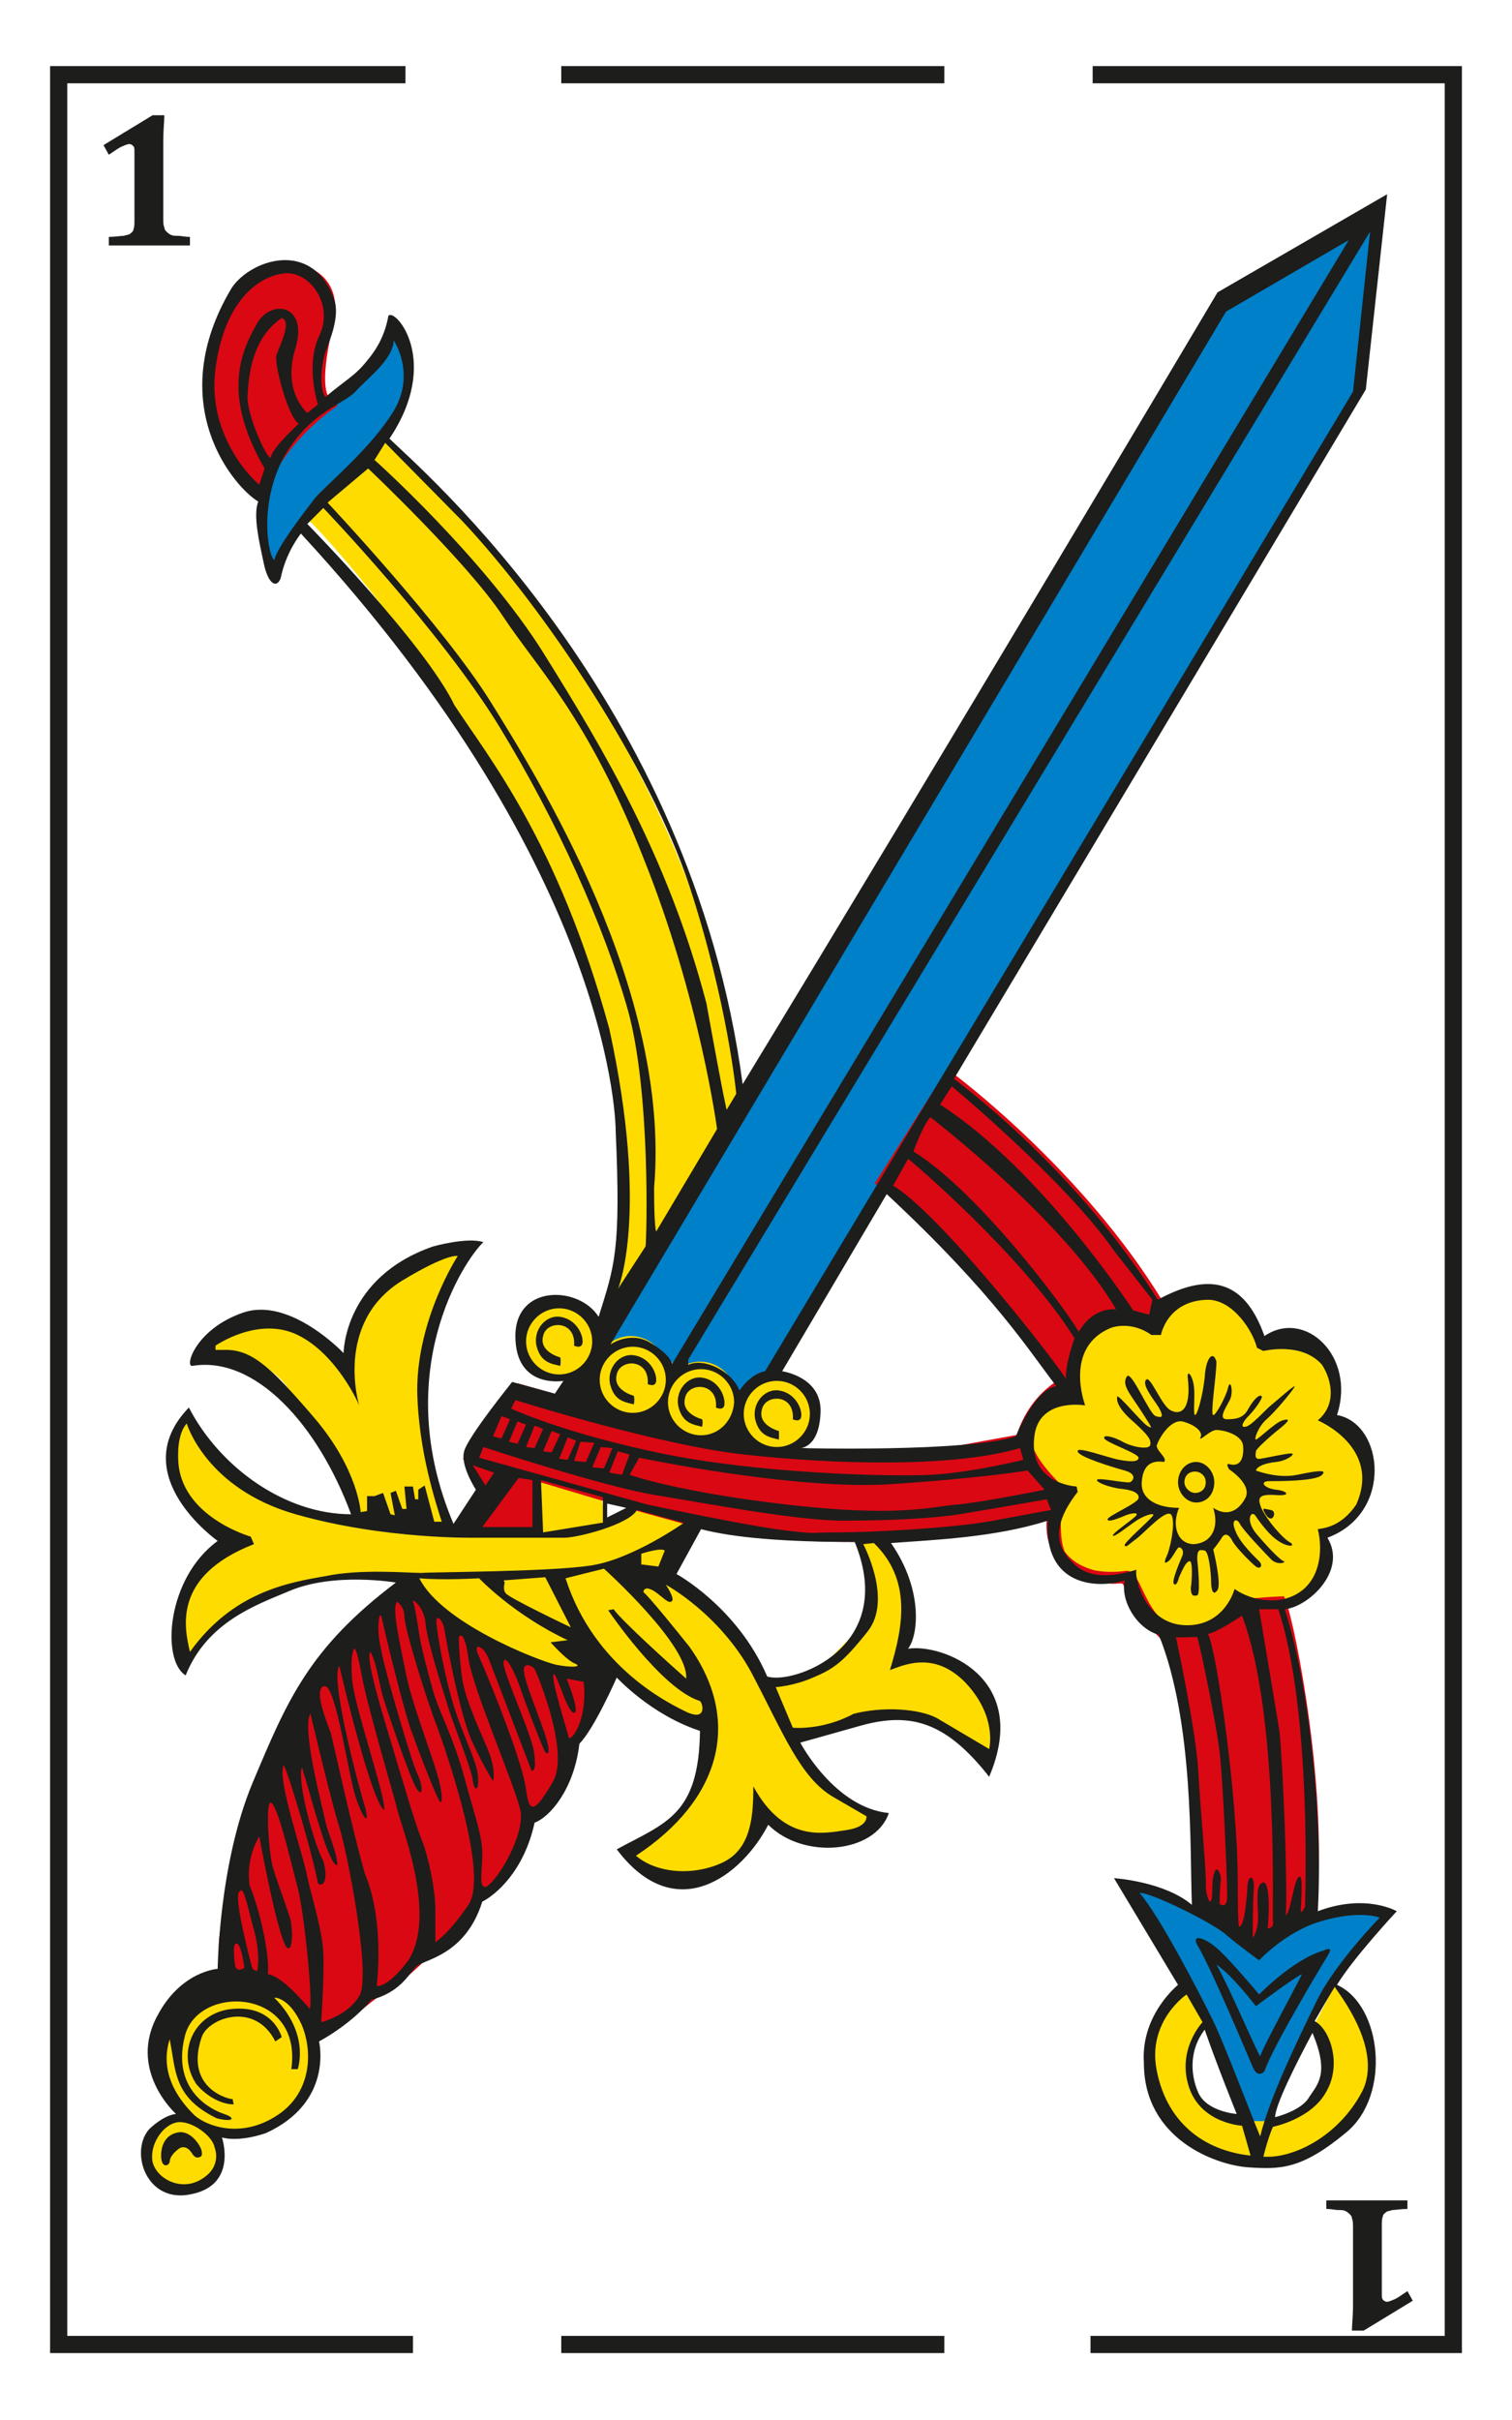 <svg version="1.1" id="Layer_1" xmlns="http://www.w3.org/2000/svg" x="0px" y="0px" viewBox="0 0 141.7 226.8" style="enable-background:new 0 0 141.7 226.8" xml:space="preserve"><style>.st0{fill:#1D1D1B}.st1{fill:none;stroke:#1D1D1B;stroke-width:1.612;stroke-miterlimit:10}.st2{fill:#FFDC00}.st3{fill:#0080C8}.st4{fill:#DA0812}.st5{fill:none;stroke:#DA0812;stroke-miterlimit:10}</style><path class="st0" d="M15.3,20.5c0,0.3,0,0.6,0.1,0.8c0,0.2,0.1,0.3,0.2,0.4c0.1,0.1,0.2,0.2,0.4,0.3c0.2,0.1,0.4,0.1,0.7,0.1 c0.3,0,0.6,0.1,1.1,0.1v0.8h-7.6v-0.8c0.6,0,1.1-0.1,1.4-0.1c0.3-0.1,0.5-0.1,0.6-0.2c0.1-0.1,0.3-0.2,0.3-0.4 c0.1-0.2,0.1-0.5,0.1-0.9v-6.4c0-0.2,0-0.4-0.1-0.5c-0.1-0.1-0.2-0.2-0.4-0.2c-0.1,0-0.4,0.1-0.6,0.2c-0.3,0.1-0.7,0.4-1.3,0.8 l-0.5-0.9l4.6-2.8h1.1c0,0.6-0.1,1.4-0.1,2.4V20.5z"/><path class="st0" d="M126.8,208.7c0-0.3,0-0.6-0.1-0.8c0-0.2-0.1-0.3-0.2-0.4c-0.1-0.1-0.2-0.2-0.4-0.3c-0.2-0.1-0.4-0.1-0.7-0.1 c-0.3,0-0.6-0.1-1.1-0.1v-0.8h7.6v0.8c-0.6,0-1.1,0.1-1.4,0.1c-0.3,0.1-0.5,0.1-0.6,0.2c-0.1,0.1-0.3,0.2-0.3,0.4 c-0.1,0.2-0.1,0.5-0.1,0.9v6.4c0,0.2,0,0.4,0.1,0.5c0.1,0.1,0.2,0.2,0.4,0.2c0.1,0,0.4-0.1,0.6-0.2c0.3-0.1,0.7-0.4,1.3-0.8 l0.5,0.9l-4.6,2.8h-1.1c0-0.6,0.1-1.3,0.1-2.4V208.7z"/><polyline class="st1" points="38.7,219.7 5.5,219.7 5.5,7 38,7"/><polyline class="st1" points="102.4,7 136.2,7 136.2,219.7 102.2,219.7"/><line class="st1" x1="88.5" y1="219.7" x2="52.6" y2="219.7"/><line class="st1" x1="88.5" y1="7" x2="52.6" y2="7"/><path class="st2" d="M17.3,205.5c-1.9,0-3.5-1.6-3.5-3.5c0-1.9,1.6-3.5,3.5-3.5s3.5,1.6,3.5,3.5C20.9,203.9,19.3,205.5,17.3,205.5"/><path class="st3" d="M69.3,131c1.3-1.8,2.7-2.1,2.7-2.1l55.4-92.4l1.4-16.3l-14.1,8.2l-58.6,98c0,0,5.7-1.5,7.6,2.3 C64.8,128.3,68.8,128.7,69.3,131"/><path class="st2" d="M69.6,102.9l-1.2,2l-11.5,19.1c0,0,5.8-16.9-4.6-40.2C41.4,61,28.9,48.7,28.9,48.7s5.3-5,7.2-7.4 C43.3,47.4,65.7,71.2,69.6,102.9"/><path class="st3" d="M37.3,31.5c0,0,2.6,3.3,0,7.4c-2.6,4.1-7,7.1-8.9,9.8c-1.8,2.7-3,4.8-3,4.8s-2.1-8.3,2-12.4 c4.4-4,7.9-5.5,8.6-7.9C36.6,30.8,37.3,31.5,37.3,31.5"/><path class="st4" d="M30.8,38c0,0-5.4,3.8-6.3,8.5C20.7,43,16.4,35.2,23,26.7c1.9-2.4,8.9-2.4,7.8,3.3C29.5,35.5,29.9,37.3,30.8,38"/><path class="st5" d="M30.8,38c0,0-5.4,3.8-6.3,8.5C20.7,43,16.4,35.2,23,26.7c1.9-2.4,8.9-2.4,7.8,3.3C29.5,35.5,29.9,37.3,30.8,38 z"/><path class="st2" d="M43.5,117.3c0,0-9.3-0.7-10.8,10.8c0.5,2.7,0.8,3.7,0.8,3.7s-1-6.1-6.1-7.6c-5.1-1.5-7.9,2.2-7.9,2.2 s4.9,0.4,7.3,3.4c2.3,3,6.8,12.6,6.8,12.6l8.2,0.8c0,0-3.9-10.4-1.3-18.2C43,117.3,43.5,117.3,43.5,117.3"/><path class="st2" d="M64.7,142.6l-5.6-1.5l-2.3,1.2l-0.5-2.1l-6.5-1.9l0.5,5.1c0,0-16-0.5-18.4-1c-2.4-0.5-9.2-3.1-11.7-5.9 c-2.4-2.7-2.9-3.8-2.9-3.8s-3,3.6,0,7.9c2.4,2.8,5,3.7,5,3.7s-5.7,2.4-5.8,6.9c0,3.5,0.8,4.4,0.8,4.4s2.9-4.9,9-6.9 c6.6-1.5,11.5-1.1,11.5-1.1s3.8,4.1,5.7,5.1c1.9,1,7.5,3.5,9.9,3.7c2.3,0.2,3-0.2,4.8,0.8c1.7,0.9,6.2,4.2,7.3,4 c1-0.2,0.8,5.5-0.3,6.8c-1.1,1.2-3.8,4.6-6.3,5.1c0.5,1.6,3,2.9,4.8,2.9c1.7,0,6.7-1.4,7.2-6.4c2.8,2.5,5.3,3.4,7.1,2.9 c1.8-0.5,4.2-2,4.2-2s-7-4.6-7.8-7.3c2-1.1,3.2-1,5.1-1.7c1.9-0.7,2-0.9,4.5-0.8c2.5,0.1,5.4,1.9,6.8,2.9c1.5,1,2,1.3,2-0.6 c0-1.9-0.8-6.3-6.1-7.7c-2.6,0.1-3.3,0.9-3.3,0.9s2-2,1.3-6.1c-0.7-4.1-2.8-6-2.8-6l-1.3,0.2c0,0,1.6,6.9-0.4,8.7 c-2,1.8-3,3.4-4.6,3.8c-1.7,0.5-4,1.1-4.5,0c-0.5-1.1-4.9-7.4-7.2-8.3c-2.3-1-0.8-3.2-0.8-3.2L64.7,142.6z"/><path class="st4" d="M55.9,157.2c0,0-8.2,0.1-17.2-7.9c-0.6-0.6-2.9,0.8-4.3,2.1s-6.5,8.9-7.9,11c-1.4,2.1-5.6,17.4-5.5,20 c0.1,2.6,0.6,3.2,0.6,3.2s1.6-0.1,3,0.4c1.4,0.6,3.9,2,4.5,4.2c1.8-0.3,3.7-1.6,3.7-1.6s3.1-2.6,4.1-3.1s3-2.6,3.4-2.9 c0.4-0.3,2.4-2,2.4-2.2c0.1-0.2,1.2-1.6,1.2-1.6l1.1-1.2l1.2-1.1c0,0,1.2-1.3,1.6-1.9s1.8-4.2,1.8-4.2l2.1-2.5c0,0,0.7-1.1,0.7-1.2 s0.4-1.2,0.4-1.2l0.5-1.4l0.5-1.6c0,0,0.8-0.8,1.1-1.2c0.2-0.5,0.9-1.6,0.9-1.6V157.2z"/><path class="st5" d="M55.9,157.2c0,0-8.2,0.1-17.2-7.9c-0.6-0.6-2.9,0.8-4.3,2.1s-6.5,8.9-7.9,11c-1.4,2.1-5.6,17.4-5.5,20 c0.1,2.6,0.6,3.2,0.6,3.2s1.6-0.1,3,0.4c1.4,0.6,3.9,2,4.5,4.2c1.8-0.3,3.7-1.6,3.7-1.6s3.1-2.6,4.1-3.1s3-2.6,3.4-2.9 c0.4-0.3,2.4-2,2.4-2.2c0.1-0.2,1.2-1.6,1.2-1.6l1.1-1.2l1.2-1.1c0,0,1.2-1.3,1.6-1.9s1.8-4.2,1.8-4.2l2.1-2.5c0,0,0.7-1.1,0.7-1.2 s0.4-1.2,0.4-1.2l0.5-1.4l0.5-1.6c0,0,0.8-0.8,1.1-1.2c0.2-0.5,0.9-1.6,0.9-1.6V157.2z"/><path class="st2" d="M22.1,200.2c-4.1,0-7.4-3.3-7.4-7.4c0-4.1,3.3-7.4,7.4-7.4c4.1,0,7.4,3.3,7.4,7.4 C29.5,196.8,26.2,200.2,22.1,200.2"/><path class="st2" d="M128.1,140.1c-0.6,1.1-1.3,2.2-2.5,2.7c-0.5,0.2-1.9,0.4-1.5,1c0.1,3-0.3,5.3-3.4,6.3 c-0.4,0.6-2.2,0.4-2.7,0.3c-1.2-0.2-2-0.5-2.9,0.4c-1.5,1.5-3.4,2.2-5.3,1.7c-0.2-0.1-1.4-0.3-1.5-0.6c-1.6-0.8-1.9-2-2.2-3.7 c-0.2-0.9-0.6-0.9-1.3-0.6c-1.5,0.6-3.1,0-4.4-1c-1.6-1.2-1.3-3.1-0.8-5c0.1-0.4,0.3-0.8,0.4-1.2c0.1-0.1,0.2-0.2,0.3-0.3 c0.8-1.2-0.3-0.5-1.7-1c-2.7-1-2.4-5.3-0.4-7.3c0.7-0.7,1.3-1,2.3-0.8c0.9,0.2,0.4-0.1,0.3-0.8c-0.1-1-0.2-1.9,0-2.9 c0.4-2.7,4.1-4.4,6.6-3.3c1.4,0.6,1.6,0.6,2.3-0.9c0.8-0.7,1.4-1.7,2.6-1.7c2.9-0.1,4.6,1.1,5.6,3.9c0.1,0.3,0.1,0.7,0.7,0.6 c0.2,0,0.4,0,0.7,0c0.9,0.1,1.9,0.1,2.8,0.5c1.6,0.6,3.5,1,3.2,3.5c0,0.2-0.1,0.6-0.1,0.8c-0.1,0.2,0.2,0.8,0,0.9 c-0.8,0.7-1.3,1.2-0.5,1.5c0,0.2,0.1,0.3,0.2,0.3c1.9,0.9,3.4,2.2,3.4,4.3c0,0.4,0,0.7,0.1,1.1 C128.3,139.3,128.2,139.7,128.1,140.1"/><path class="st4" d="M82.7,110.7l6.2-9.8c0,0,12.1,8.9,19.7,21.4c0.4,1.2-0.5,0.8-0.5,0.8s-3.3-0.4-4-0.2c-0.7,0.2-3.2,2.6-3.4,4.3 c-0.3,1.7,0.6,2.3-1.1,2.8c-1.7,0.5-3.6,3.4-3.4,5.2c0.2,1.8,3,4.4,3,4.4s-0.9,5.1,0.5,6.6c1.8,2,5.2,1.6,5.9,1.5 c0.1,0,0.1,0,0.2,0.1c0.7,0.5,1.5,4.1,3.7,4.9c2.4,0.9,5.4-1,6-1.5c0.6-0.4-0.1-0.9,4.5-1.1c0.9,2.2,4.1,18.4,2.8,29.2 c-0.3,1.3-4.7,3.6-4.7,3.6l-5.5-4.1l-0.7-15.2l-2.3-9.9c0,0-2.9-2.7-3.9-5.5c-0.2-0.1-0.2-0.4-1-0.3c-0.8,0.1-6.6-0.2-6.1-5.6 c0,0,0-0.8-0.6-0.5c-0.6,0.3-7.7,1.5-9.1,1.6c-1.4,0.1-5.7,0.6-6.5,0.6c-0.9,0-5.8,0-6.2-0.1c-0.4-0.1-10.6-1.2-10.6-1.2l-6.5-1.8 l-9.4-2.8l0.5,5.1l-5.8-0.2l1.7-3.1l-2.1-3.2l4.7-6.5l12.3,3.5l8.7,2l7.8,0.7c0,0,8.9,0.3,10.2,0s8-1.5,8-1.5s0.7-3.4,4-5.3 l-1.7-2.6C97.8,127,86.6,112.5,82.7,110.7"/><path class="st5" d="M82.7,110.7l6.2-9.8c0,0,12.1,8.9,19.7,21.4c0.4,1.2-0.5,0.8-0.5,0.8s-3.3-0.4-4-0.2c-0.7,0.2-3.2,2.6-3.4,4.3 c-0.3,1.7,0.6,2.3-1.1,2.8c-1.7,0.5-3.6,3.4-3.4,5.2c0.2,1.8,3,4.4,3,4.4s-0.9,5.1,0.5,6.6c1.8,2,5.2,1.6,5.9,1.5 c0.1,0,0.1,0,0.2,0.1c0.7,0.5,1.5,4.1,3.7,4.9c2.4,0.9,5.4-1,6-1.5c0.6-0.4-0.1-0.9,4.5-1.1c0.9,2.2,4.1,18.4,2.8,29.2 c-0.3,1.3-4.7,3.6-4.7,3.6l-5.5-4.1l-0.7-15.2l-2.3-9.9c0,0-2.9-2.7-3.9-5.5c-0.2-0.1-0.2-0.4-1-0.3c-0.8,0.1-6.6-0.2-6.1-5.6 c0,0,0-0.8-0.6-0.5c-0.6,0.3-7.7,1.5-9.1,1.6c-1.4,0.1-5.7,0.6-6.5,0.6c-0.9,0-5.8,0-6.2-0.1c-0.4-0.1-10.6-1.2-10.6-1.2l-6.5-1.8 l-9.4-2.8l0.5,5.1l-5.8-0.2l1.7-3.1l-2.1-3.2l4.7-6.5l12.3,3.5l8.7,2l7.8,0.7c0,0,8.9,0.3,10.2,0s8-1.5,8-1.5s0.7-3.4,4-5.3 l-1.7-2.6C97.8,127,86.6,112.5,82.7,110.7z"/><path class="st3" d="M123.2,179.5c0,0,3.7-1.4,6.5-0.5c-0.2,0.9-3.7,4.3-5.3,7.2c-1.7,2.7-5.7,11.7-6.8,15.4 c-1-4.1-3.3-10.9-7.5-17.6c-4.2-6.7-4.2-7.2-4.2-7.2s5.6,0.7,11.5,5.8l0.6,0.4L123.2,179.5z"/><path class="st2" d="M125.1,186c0,0,6.2,5.9,1.5,12.7c-2.8,2.7-6.2,3.9-10,3.7c-3.8-0.2-8.5-4.8-8.8-7.6c-0.3-2.8-0.2-5.8,2.9-8.6 l0.3-0.2c0,0,2,1.8,1.7,3.6c-0.9,1.1-2,3.3-1.2,6.1c1.8,2.5,3.8,3,4.6,3c0.8,0,2.7,0.3,4.6-0.3c1.9-0.6,5.7-3.6,2.3-8.3"/><path class="st2" d="M52.3,129c-1.9,0-3.5-1.6-3.5-3.7c0-2,1.6-3.7,3.5-3.7c1.9,0,3.5,1.6,3.5,3.7C55.8,127.3,54.2,129,52.3,129"/><path class="st2" d="M59.1,132.6c-1.9,0-3.5-1.6-3.5-3.7c0-2,1.6-3.7,3.5-3.7c1.9,0,3.5,1.6,3.5,3.7 C62.6,131,61.1,132.6,59.1,132.6"/><path class="st2" d="M65.6,135c-1.9,0-3.5-1.6-3.5-3.7c0-2,1.6-3.7,3.5-3.7c1.9,0,3.5,1.6,3.5,3.7C69.1,133.3,67.6,135,65.6,135"/><path class="st2" d="M72.6,135.9c-1.9,0-3.5-1.6-3.5-3.7c0-2,1.6-3.7,3.5-3.7c1.9,0,3.5,1.6,3.5,3.7 C76.1,134.3,74.6,135.9,72.6,135.9"/><path class="st0" d="M15.9,202.6c0-0.4,0.3-0.8,0.8-1.2c0.5-0.4,1-0.1,1.3,0.4c0.3,0.5,0.6,0.4,0.8,0.3c0.2-0.1,0.1-0.5,0.1-0.5 c0-0.3-0.8-1.8-2-1.8c-1.2,0.1-1.8,1-1.8,2.2C15.1,203.2,15.8,203,15.9,202.6"/><path class="st0" d="M110.4,138.9c0,1,0.8,1.9,1.7,1.9c1,0,1.7-0.8,1.7-1.9c0-1-0.8-1.9-1.7-1.9C111.1,137,110.4,137.9,110.4,138.9 M113,138.9c0,0.6-0.4,1-1,1c-0.5,0-1-0.5-1-1c0-0.6,0.4-1,1-1C112.5,137.9,113,138.3,113,138.9"/><path class="st0" d="M18.9,190.9c0.6-1.8,5-3.4,6.9,0.4l0.6-0.4c0,0-0.8-3.2-5-2.6c-3.5,0.6-4.8,4.3-3,7c1,1.2,2.4,1.9,3.5,1.9 l-0.1-0.5C21.8,196.8,17.2,195.9,18.9,190.9"/><path class="st0" d="M112.9,129.1c-0.2,1.8-0.7,3.5-0.9,3.5c-0.2,0,0-1.7-0.1-2.6c-0.1-1-0.6-1.7-0.6-1c0.4,3.2-0.7,3.6-1.5,3.2 c-0.9-0.3-2-3.4-2.4-2.9c-0.4,0.5,0.7,1.8,1.2,2.6c0.5,0.9,0.3,1-0.3,0.8c-0.6-0.2-2.3-4.4-2.7-3.7c-0.5,0.8,0.3,1.6,1.4,3.3 c1.1,1.7,1,1.6,0.5,1.3c-0.5-0.3-2.8-3.1-2.8-2.7c-0.1,0.5,0.3,1.3,1.6,2.4c1.3,1.2,1.6,1.6,1.5,2.1s-1.7,0.2-2.6-0.3 c-0.9-0.5-1.9-0.7-1.7-0.3c0.2,0.4,3.2,1.4,3.2,1.8c0,0.4-0.7,0.4-1.8,0.2c-1.1-0.2-4-1.3-3.9-0.8c0,0.5,3.3,1.5,4.4,1.8 c1.1,0.3,0.9,0.9,0.5,1.1c-0.5,0.1-3.1-0.5-3.1-0.2c0,0.2,0.9,0.6,2.1,0.8c1.2,0.1,1.9,0.4,1.8,0.9c-0.1,0.5-3,1.7-2.9,2 s1.2-0.2,1.7-0.4c0.5-0.2,1.2-0.3,1,0c-0.2,0.3-2.3,1.7-2.2,1.9c0.1,0.2,1.3-0.8,2.2-1.4c0.9-0.6,1.9-0.8,1.5-0.4 c-0.3,0.4-2.7,2.5-2.6,2.7c0.1,0.3,0.4-0.1,1.1-0.6c0.7-0.5,2.9-3,3.3-2.2c0.4,0.8-0.2,3.4-0.5,3.9c-0.2,0.5-0.2,0.7,0.2,0.4 c0.4-0.3,0.8-1.3,1-1.3c0.2,0,0.5,0.3,0.3,0.8c-0.2,0.5-1,2.3-0.8,2.6c0.2,0.3,0.4-0.2,0.5-0.6c0.2-0.4,0.6-1.5,1-1.5 c0.3,0,0.2,1.9,0.1,2.5c0,0.7,0.2,0.8,0.6,0.7c0.3-0.1,0.1-2.4,0-3.4c0-0.9,0.2-0.9,0.7-0.8c0.4,0.1,0.6,2.2,0.6,2.9 c0,0.8,0.2,1.4,0.6,0.8c0.4-0.6-0.4-3.8-0.4-3.8s0.5-0.6,0.8-1.1c0.3-0.5,0.7-0.3,1,0.3c0.3,0.6,1.8,2.1,2.2,2.4 c0.4,0.3,0.7-0.1,0.3-0.5c-0.3-0.3-1.8-1.7-2.2-2.8c-0.5-1.1,0.1-1.3,0.4-0.7c0.3,0.6,2.5,2.9,3,3.4c0.6,0.5,1.4,0.2,1.1,0.1 c-0.3-0.1-1.3-1.1-2.5-2.5c-1.2-1.4-0.5-2.4-0.1-1.7c0.4,0.6,1.3,1.8,2.1,2.3c0.7,0.5,1.6,0.6,1.2,0.2c-0.8-0.4-2.3-2.2-2.8-3.3 c-0.4-1-0.2-1.3,1.4-1.2c1.5,0.1,1-0.4,0-0.5c-1-0.1-1.6-0.7-0.8-0.8c1.1,0,4.6,0,5.1-0.6c0.5-0.5-0.4-0.4-2.3,0 c-1.9,0.4-3.9-0.4-3.9-0.4c0.1-0.4,0.9-0.7,1.9-0.8c1-0.1,1.9-0.8,1.4-0.8c-0.5,0-2.2,0.4-2.9,0.5c-0.6,0.1-0.4-0.5-0.4-0.7 c0-0.2,1.2-1.3,2.2-2.1c1-0.8,1-1,0.3-0.8c-0.7,0.2-2.3,1.8-2.5,1.8c-0.2,0,0.2-1.2,1-1.9c0.8-0.7,2.3-2.5,2.6-3 c0.3-0.5-1.7,1.3-2.2,1.7c-0.5,0.4-1.9,2-2.4,2c-0.5,0.1-0.2-0.5,0.3-1c0.5-0.5,1.5-1.8,1.2-1.9c-0.3-0.1-0.8,0.5-1.2,1.2 c-0.4,0.8-1,1-2,1c-0.9,0-0.1-1.1,0.3-1.9c0.3-0.8,0-1.9-0.2-1.1c-0.2,0.9-1.2,2.7-1.4,2.6c-0.3,0,0.3-3.7,0.3-5 C113.7,126.5,113,127.2,112.9,129.1 M110.8,133.2c1.2,0.3,2,1,1.7,1.5c-0.2,0.5,0.9-0.7,1.5-0.7s2.4,0.4,2.5,1.5 c0.1,1.2-0.3,2-1.3,1.7c-0.4-0.1,0,0.5,0,0.5s2.2,1.4,1.5,2.7c-0.7,1.3-1.8,1.7-3,0.9c0.6,1.9-0.2,3.3-1.8,3.4 c-1.6,0-2.1-1.8-1.4-3.4c-2.2,0-3.6-0.9-3.5-2.4s0.8-2.1,2.1-1.9c0.3-0.4-0.6-0.9-0.7-1.5C108.5,135,109.6,133,110.8,133.2"/><path class="st0" d="M18,205.6c4.3-0.9,2.8-5.3,2.8-5.3s1.4,0.5,4.1-0.4c6.4-2.9,5-8.6,5-8.6s2.9-1.5,4.9-3.9 c2.7-0.7,3.5-2.4,4.2-3.1c0.7-0.7,4.6-1,6.2-6.1c1.2-0.6,3.9-2.8,4.9-7.4c1.4-0.5,3.7-3.1,4.2-7.4c1.4-1.4,3.5-6.2,3.5-6.2 s3.2,3.5,7.8,5c-0.1,7.9-3.2,8.6-7.8,11.1c5.5,7.3,11.7,2.5,14.2-2.3c3.3,3.3,10,2.7,11.3-1.1c-5.1-0.5-8.3-6.6-8.3-6.6 s1.1-0.3,5.7-1.6c4.7-1.3,8-0.3,12,4.8c4-9.4-4.5-12.5-7.6-12c1-1.3,1.4-5.6-1.6-9.9c3.9-0.3,9.7-0.5,14.7-2.1 c-0.4,6.2,4.7,6.4,7.2,5.6c-0.4,1.9,1.1,4.5,3.2,5.1c3.3,8.2,2.9,20.1,3.1,25.3c-2.6-2.2-7.3-2.5-7.3-2.5l6,10c0,0-3.5,2.8-3.2,7.3 c0,7.2,6.8,9.6,9.8,9.8c3,0.2,5,0.2,9.2-3.3c4.2-3.5,3.3-11.9-0.9-13.8c1.5-2.5,5.6-6.9,5.6-6.9s-2.9-1.7-7.4,0 c0.5-8.6-0.8-21.3-3.1-28.3c2.2-0.2,5.9-3.6,4-6.7c6.2-2.3,5.3-10.7,0.9-11.5c1.8-5.5-3-10-6.8-7.4c-1.7-4.8-4.7-6.3-10-3.4 c-7.7-12.4-19.1-20.7-19.1-20.7L128,36.5l2-18.3l-15.9,9.2c0,0-26.6,44.8-44.5,74.2c-4.8-36.2-30.5-57.9-33.1-60.5 c4.9-7.3,0.5-12.3-0.1-11.5c-0.3,1.6-0.9,2.9-2,4.2c-1.1,1.4-2,1.8-3.9,3.4c-0.6-0.7-0.4-3.1,0-4.2c0.4-1.1,1.4-3.4,0.8-5 c-2.1-5.7-7.9-3.6-9.6-1C15.2,37.9,22,45.7,24.2,47c-0.5,1.3,0.1,3.8,0.5,5.7c0.4,2,1.2,2.5,1.6,1.5c0.5-2.5,1.9-4.2,1.9-4.2 c29.7,32.2,29.5,56,29.5,56c0.5,11.2-0.1,12.6-1.6,17.4c-1.8-2.9-7.8-3.1-7.8,1.8c0,5,4.5,4.2,4.5,4.2l-0.8,1.2l-4-1.1 c0,0-4.2,5.2-4.5,6.5c-0.4,1.3,1.1,3.6,1.1,3.6l-2.1,3.2c-6-14.2,1-24.7,2.8-26.4c-1.5-0.5-4.7,0.4-4.7,0.4c-8.4,2.9-8.4,10-8.4,10 s-5-5.3-9.4-3.8c-4.4,1.5-5.5,5-4.8,5c5.9-1,11.8,5.5,14.9,13.9c-6.2,0-12.3-4.4-15.2-10c-6.1,6.3,2.7,12.5,2.7,12.5 c-4.8,3.5-5.3,11.2-3,12.6c2-5,6.6-6.6,9.7-7.9c4.2-1.8,10-0.8,10-0.8c-8.2,6.2-10.2,11.1-13.4,18.7c-3.2,7.6-3.3,17.5-3.3,17.5 s-3.4,0.2-5.6,4.3c-2.9,5.2,1.7,9.3,1.7,9.3s-1,0-2.5,1.4C12.1,201.6,13.7,206.6,18,205.6 M45.6,176.8c-0.8,0.2-0.4-1.4-0.4-3.1 c0-1.7-0.7-3.5-1.7-7.2c-1-3.7-2.4-6.2-2.9-8s-1.1-4-1.3-5.3c-0.2-1.2-0.4-2.7-0.6-3.1s1.1,0.4,1.2,2.2c0.2,1.8,1.9,7,2.2,8 c0.3,1,2.1,5.5,2.2,6.5c0.1,1,0.6,1.2,0.5-0.2c0-1.5-1.6-4.2-2.5-7.5s-1.3-6-1.4-7c-0.1-1,0.7-0.3,0.8,0.9 c0.2,1.2,1.4,7.6,2.5,10.1c1.1,2.4,2,3.8,2,3.8s0.3-0.7-0.3-2.5c-0.7-1.8-2.3-5-2.6-7.2c-0.3-2.2-0.3-3.8-0.3-3.8s0.5-0.9,0.9,2 s4.5,12.2,4.9,14.4C49.1,171.9,46.9,175.9,45.6,176.8 M51.8,167c-1.7,2.9-2.2,3-2.5,0.7c-0.3-2.4-2.9-9-4.5-12.7 c-0.5-1,0.5-1,1.1,0.7c0.7,1.8,3.9,10.2,3.9,10.2s0.6,0.4,0.2-2c-0.6-2.4-3-7.5-2.8-8.2c0.2-0.7,1.1,1.1,1.6,2.6 c0.5,1.5,2.1,5.6,2.3,5.9c0.2,0.2,0.6,0.3,0-1.6c-0.6-1.8-2-5.2-2-6c-0.1-0.9,0.8-0.5,1-0.2C50.1,156.3,53.5,164.1,51.8,167 M53.1,157.3l1.6,0.3c0.4,3.8-1.3,5.7-1.4,5.2c-0.1-0.5-1.8-5.8-1.4-5.9c0.3-0.1,1.3,3.7,1.9,3.6C54.4,160.5,53.1,157.3,53.1,157.3 M64.5,160.5c-1.7-0.8-8.8-4.2-11.5-12.6l3.6-0.9c0,0,8,7.2,7.7,10.3c-1.7-1.5-6-5.4-6.8-6.5l-0.5,0.1c0,0,5,7.4,8.6,8.5 C65.9,159.7,66.2,161.2,64.5,160.5 M53.5,152.5c0,0-5.9-2.8-6.1-3.2c-0.3-0.3-0.1-1-0.1-1l-0.1-0.2l3.9-0.3L53.5,152.5z M78.1,168.4l3.1,1.8c0,0,0.2,1-1.9,1.3s-5.8,1.2-8.7-4.1c0,2.8-0.2,5.8-2.8,7.1c-2.7,1.3-6.2,1.1-8.2-0.6c7.9-5.2,10-12.6,5-19.6 c-4-5-4.3-5.1-4.3-5.1s0-0.7,1-0.1c0.9,0.6,1.4,1.3,1.7,0.9c0.2-0.3-0.6-1.5-0.6-1.5s5,2.7,8,8.2C73.4,162.4,75,166.6,78.1,168.4 M83.4,156.5c1.2-0.4,4.1-1.9,7.1,1.2c3,3.2,2.2,6.2,2.2,6.2s-3.2-1.9-4.9-2.9c-1.7-0.9-5.1-1.1-7.8-0.4c-3,1.6-5.7,1.3-5.7,1.3 l-1.6-3.8c0,0,1.7-0.1,3.5-0.9c1.9-0.8,2.8-1.4,5.1-4.3c2.4-3-0.4-8.2-0.4-8.2l1-0.1C85.4,148,84.7,152.3,83.4,156.5 M71.9,157.1 c-2.8-6.5-8.5-9.6-8.5-9.6l2.3-4.2c3.1,0.8,7.8,1.2,14.4,1.2C84.2,154.5,74.2,157.9,71.9,157.1 M61.7,146.8l-1.6-0.2v-1 c0,0,1.8-0.6,2.2-0.3L61.7,146.8z M116.4,151.4c3.5,9.2,2.8,28.1,2.9,28.7c0.1,0.6-0.5,0.6-0.5,0.6c0.1-0.8,0.3-4.3-0.4-4.3 c-0.8,0.1-0.5,2-0.5,3.3c0,1.3-0.5,1.9-0.5,1.9s0-3.2,0.1-4.6c0.1-1.4-0.6-1.4-0.6,0c-0.3,4.1-0.8,3.5-0.8,3.5s-0.1-0.2-0.1-4.1 c0-8-2-21.9-2.8-23.3C113.6,153.1,114.9,152.4,116.4,151.4 M114.3,178.4c0,0,0-1.4,0.1-2.1c0.1-0.7-0.4-1.6-0.6-0.8 c-0.3,0.8-0.1,2.3-0.3,2.6c-0.2,0.4-0.5-0.7-0.5-1.5c0.1-0.8-0.5-6.9-0.7-10.6c-0.2-3.8-2.1-12.6-2.1-12.6c0.2,0.1,1.1,0,2,0 c0.3,0.9,1.8,8.2,2.1,10.8c0.3,2.5,0.7,11.4,0.7,13.2C115.1,179.1,114.3,178.4,114.3,178.4 M108.4,194c-0.9-4.6,2.8-7.1,2.8-7.1 l1.5,2.6c0,0-2.4,2.5-1.3,6c1.1,3.5,5,3.7,5,3.7l0.8,2.8C112.6,201.5,109.3,198.7,108.4,194 M112.9,190.2c1.1,3.2,3,7.9,3,7.9 s-2.8-0.2-3.6-2C111.5,194.3,111.5,192,112.9,190.2 M127.6,196.1c-2.2,4.1-6.4,6.2-9.2,6c0.5-2,0.9-2.8,0.9-2.8s3.6-0.7,5-3.3 c1.5-2.6,0.3-5.9-1.1-6.6c0,0,1.9-3.3,1.9-3.2C125.2,186.5,129.8,192,127.6,196.1 M119.5,198.4c0-1.1,1.9-4.9,3.5-7.9 c1.6,3.8,0.5,4.8-0.3,6C122,197.8,119.5,198.4,119.5,198.4 M129.3,179.7c0,0-4.2,4.3-5.9,7.8c-1.7,3.5-4.4,9-5.3,12.7 c-1-2.4-3.1-8-4.3-10.6c-1.2-2.5-5.2-10.2-7-12.2c0.8-0.2,6.9,2.8,8.1,3.9c1.3,1.1,3.1,2.4,3.1,2.4s2.4-2.6,5.6-3.6 C126.8,179.1,128.8,179.5,129.3,179.7 M122.3,178.7c0,0-0.4,0.8-0.4,0.3c0-0.5,0.3-3.6-0.2-3.1c-0.5,0.5-0.7,3.2-1.2,3.6 c0.2-2.9-0.3-14.8-0.6-17.3c-0.4-2.5-1.9-11.4-1.9-11.4l1.8,0C123,160.5,122.3,178.7,122.3,178.7 M117.8,126.3l0.6,0.3 c0,0,3.6-0.9,5.5,1.3c0.9,1.4,1.4,3.7-0.4,5.2c0,0,6,2.5,3.6,7.9c-1.5,2.2-3.2,2.2-3.6,2.3c0.5,1.9,0.4,5.8-3.4,6.6 c-2.6,0.4-4.4-1-4.4-1s-0.9,3.5-4.6,3.4c-3.7-0.1-4.8-4.3-4.6-5.2c-2.6,0.8-4.5,0.7-5.8-0.5c-1.3-1.2-2.6-3.1,0.3-6.8l-0.1-0.5 c0,0-4.8-0.2-3.9-5.1c0.7-3.2,4.7-2.5,4.7-2.5s-2.1-5.5,2.5-7.3c2.1-0.6,3.7,0.7,3.7,0.7l0.9,0c0,0,0.6-3.3,4.5-3.3 C115.6,121.9,117.4,124.7,117.8,126.3 M53.2,134.7L54,135l-0.8,1.8l-0.8-0.1L53.2,134.7z M51.7,136.1l-0.8-0.1l0.8-1.9l0.8,0.3 L51.7,136.1z M54.4,135.1l1.3,0.1l-0.8,1.8l-1.1-0.1L54.4,135.1z M56.3,135.6l1.1,0.1l-0.8,1.9l-1.1-0.1L56.3,135.6z M57.9,136 l1.1,0.3l-0.7,1.9l-1.2-0.2L57.9,136z M59.9,136.6c0,0,14.2,3,23.3,2.5c9.1-0.6,13.1-1.3,13.1-1.3l1.6,1.8c0,0-5.9,1.2-8.3,1.4 s-5.4,1.2-15.8,0S59,138.2,59,138.2L59.9,136.6z M69.7,132.5c0-1.7,1.4-3.1,3.1-3.1s3.1,1.4,3.1,3.1c0,1.7-1.4,3.1-3.1,3.1 S69.7,134.2,69.7,132.5 M65.7,134.5c-1.7,0-3.1-1.4-3.1-3.1c0-1.7,1.4-3.1,3.1-3.1c1.7,0,3.1,1.4,3.1,3.1 C68.7,133.1,67.4,134.5,65.7,134.5 M76.9,132.3c0.1-3.3-3.6-3.8-3.6-3.8l9.8-16.6c10.2,9.5,13.4,14.8,15.9,18 c-1.6,0.2-3.1,3-3.8,4.7c-4.6,1.5-20.2,1.1-20.2,1.1S76.8,135.7,76.9,132.3 M101.1,124.8c-1.4-2.4-9.5-13.2-15.5-16.9 c1.1-2.9,1.6-3.2,1.6-3.2s12.4,9.5,17.4,18C104.5,122.7,102.5,122.4,101.1,124.8 M100.7,125.4c0,0-0.9,2.5-0.8,3.8 c-1.8-2.7-11.9-15.5-16.2-18.1l1.4-2.5C85.2,108.6,95.8,117.6,100.7,125.4 M104.4,117.2l3.6,4.6l-0.3,1.4l-1.5-0.4 c0,0-8.5-13.1-18.1-19.3l1.1-1.7C89.2,101.8,99.8,110.6,104.4,117.2 M126.8,36.7l-55.1,91.8c0,0-1.2,0.1-2.4,1.8 c-0.7-1.8-3.3-3.1-4.8-2.4c0-0.5,0-0.5,0-0.5l63.9-105.7L126.8,36.7z M43.3,48.8c7.9,8.4,17.7,23.3,21.3,34.2 c3.6,11,4.4,19.5,4.4,19.5l-0.9,1.5c0,0-0.2-0.6-1.9-10C62.6,80.3,56.6,70.3,51,61.3S35.1,43.1,35.1,43.1l1-1.6 C36.1,41.5,36.4,41.8,43.3,48.8 M67.2,105.8l-5.7,9.6c0,0-0.2-0.2-0.2-4.1C62.9,92.8,50.4,72.9,46,65.8 c-4.4-7.1-15.3-18.7-15.3-18.7l3.8-3.2c0,0,9.3,8.8,12.6,13.8c3.3,5,8,9.5,13.2,22.7C65.6,93.6,67.2,105.8,67.2,105.8 M20.2,34.5 c0.9-6.7,4.4-8.8,6.7-8.9c2.3,0,4.4,3.1,3,5.9c-1.3,2.8-0.1,6.4-0.1,6.4l-1,0.8c0,0-2.4-2-1.1-6.1c1.2-4.1-2.3-4.6-3.6-2.3 c-1.3,2.3-3.5,6.4,0.7,13.6l-0.5,1.5C24.3,45.5,19.3,41.2,20.2,34.5 M28,39.7c0,0-2.5,2.3-2.6,3.1c-0.1,0.8-2.3-3.8-2.2-5.7 c0.1-1.9,0.4-5.4,3.2-7.3c1,0.3-0.2,2.6-0.5,3.5C25.7,34.2,27,39.1,28,39.7 M25.7,52.5c-0.7-0.7-1.4-5.8,1.1-10 c2.5-4.1,5.5-4.6,6.6-5.9c1.2-1.3,3.4-2.9,3.5-4.7c0,0,2.1,3.1,0,6.6c-2.1,3.5-6.4,7-7.4,8.2C28.6,47.9,26,51.2,25.7,52.5 M57.1,96.4C52.3,78.9,45.8,71,42.6,66.1c-2.8-5.8-13.8-17-13.8-17l1.5-1.5c0,0,11,11.5,16.5,20.5c5.5,9,9.8,18.7,12,26.4 c2.2,7.7,1.8,21.6,1.7,22.3l-2.6,4C57.9,120.9,60.9,113.8,57.1,96.4 M114.9,29.2l11.5-6.7L63,127.8c0,0-0.2-0.9-2.1-2 c-1.9-1.1-3.7,0.2-3.7,0.2L114.9,29.2z M49.3,125.7c0-1.7,1.4-3.1,3.1-3.1c1.7,0,3.1,1.4,3.1,3.1c0,1.7-1.4,3.1-3.1,3.1 C50.7,128.8,49.3,127.4,49.3,125.7 M56.2,129.3c0-1.7,1.4-3.1,3.1-3.1c1.7,0,3.1,1.4,3.1,3.1c0,1.7-1.4,3.1-3.1,3.1 C57.6,132.4,56.2,131,56.2,129.3 M48.3,131.2c0,0,13.3,4.2,21.4,5.1c8.1,0.9,19.4,1.3,25.9-0.6l0.3,1.1c0,0-4.8,1.2-8.6,1.4 c-3.9,0.2-16.1-0.1-25.3-2S47.9,132,47.9,132L48.3,131.2z M46.2,134.6l0.8-1.9l0.8,0.3l-0.8,1.8L46.2,134.6z M47.7,135.1l0.8-1.9 l0.8,0.3l-0.8,1.8L47.7,135.1z M50.1,133.6l0.8,0.3l-0.8,1.8l-0.8-0.1L50.1,133.6z M44.9,136.6l0.4-1c0,0,11.2,3.7,16.1,4.5 s13.3,2.4,17.6,2.4s8.4-0.2,10.9-0.6s8.2-1.4,8.2-1.4l0.4,1c0,0-1.7,0.3-5.4,1s-11.5,1.1-14.6,1.1s-1.6,0.2-5-0.2 s-12.8-2.4-12.8-2.4L44.9,136.6z M56.9,140.9l1.8,0.4l-1.8,0.9V140.9z M56.4,142.7l-5.5,0.9l-0.2-4.9l5.8,1.6V142.7z M44.3,137.3 l2,0.7l-0.8,1.2L44.3,137.3z M48.6,138.5l1.3,0.2v4.4h-4.7L48.6,138.5z M39.2,139.6v0.9l-0.3,0l-0.2-1.2h-0.8l0.2,2.1l-0.4,0 l-0.6-1.7l-0.5,0.2L37,142l-0.4-0.1l-0.7-2l-0.8,0.3h-0.7v1.4l-0.6,0.1c0,0-0.2-4-4.4-8.9s-5.9-6.4-8.5-6.3l-0.7,0v-0.4 c0,0,4-2.8,7.7-1c3.7,1.8,5.8,6.6,5.8,6.7c0,0.1-2.5-7.8,4-11.8c4.3-2.6,5.2-2.3,5.2-2.3s-3.8,5.8-3.8,12.6 c0.1,5.7,1.8,10.7,2.3,12.3h-0.7l-0.9-3.4L39.2,139.6z M17.8,154.8c-0.5-2.2-1.7-7.1,6-10.1l-0.3-0.7c0,0-6.7-1.9-6.8-7.3 c-0.1-2.5,0.8-3.3,0.8-3.3s1.8,6.1,10.2,8.5c8.4,2.4,17,2.2,17,2.2h8.2c1.2,0,6-1.2,6.8-2.6l4.4,1.2c0,0-4.8,3.4-8.7,4 s-14.6,0.6-15.9,0.7c-1.3,0-5.7-0.4-9,0.3C27,148.3,21.8,149.2,17.8,154.8 M39.3,147.9c2.2,0.2,5.6,0,5.6,0s3.2,3.4,8.3,5.8 l-1.6,0.2c0,0,1.5,1.7,2.3,2c0.7,0.3-0.3,0.4-1.8,0.1C50.4,155.6,41.4,152.1,39.3,147.9 M35.8,151.7c0.2,1,2.2,9.3,2.9,10.9 c0.6,1.7,2.2,5.8,2.5,6.2c0.3,0.4,0.3-0.9-0.3-2.8c-0.6-2-2.5-7-2.9-9.4c-0.5-2.5-1.3-5.9-0.8-6.5c0,0,0.7,0.4,0.7,1.4 c0,1,2,7.6,3.1,10.4c1,2.8,4.8,13.8,2.9,16.6c-1.9,2.8-3.1,3.5-3.1,3.5s0-1.5,0-3.1c0-1.7-0.6-4.9-1.4-6.8c-0.7-1.9-1.6-5-2.5-8 c-0.9-3-2.7-8.7-2.2-9.3c0.5,0.7,0.8,2.7,1.1,3.9c0.3,1.1,2.7,8.2,3.3,9c0.6,0.8,0.5-0.5,0-1.5s-3.1-9.8-3.4-11.7 C35.2,152.4,35.6,150.6,35.8,151.7 M30.4,158c1.1-0.2,2.3,8.8,3,10.6c0.6,1.8,1.3,2.6,0.8,0.7c-0.6-1.9-3.3-12.1-2.4-13.2 c1.5,6.4,3.4,13.1,4.2,13.5c0.2-1.1-2.8-9.7-3-12.2c-0.2-2.5,0.2-2.9,0.2-2.9s0.2-0.3,0.7,2.5c0.5,2.8,3,11.2,3.4,12.8 c0.4,1.6,3.7,9.9,0.9,14c-2,2.6-2.9,2.3-2.9,2.3s0.8-6-1.1-10.5c-1.2-4.2-2.8-11.6-3.2-13.2C30.4,160.8,29.4,158.2,30.4,158 M26.6,165.4c0.7,1.6,2.7,8.4,3.2,11.1c0.5,0.4,1-0.4,0.5-2.1c-0.8-1.4-2.5-7.4-2-8.8c1.2,4,2.5,9.1,3.3,9.2 c0.1-0.9-0.9-3.1-1.1-4.1c-0.2-1-2.3-8.9-1.4-10.1c0,0,2,8.5,2.7,10.6c0.7,2.2,3,13.8,1.9,15.8c-1.1,1.9-3.6,2.5-3.6,2.5 s0.3-4.4,0.2-6.5c-0.1-2.1-1-4.9-1.5-7.1C28.4,173.7,25.9,166.6,26.6,165.4 M22,184c-0.1-0.9-0.2-2.2,0.3-1.8 c0.4,0.4,0.6,2.2,0.6,2.2S22.1,185,22,184 M23.6,184.3c-0.1-0.4-1.7-6.4-1.2-7c0.4-0.6,0.6,0.5,1.3,3.2c0.8,2.7,0.4,4.2,0.4,4.2 S23.7,184.7,23.6,184.3 M25.1,185c0.2-1.7-0.7-5.9-1.7-8.3c-0.4-2.7,0.9-4.6,0.9-4.6s1.6,8.8,2.5,10.3c0.6,0.8,0.7-1.3,0.4-2.6 c-0.4-1.3-1.4-3.9-1.7-5.1c-0.3-1.2-0.7-6.5,0-5.7c0.7,0.8,1.8,5.7,2.4,7.9c0.6,2.2,1.5,11.1,1.1,11.4c0,0,0,0,0-0.1 C28.6,187.8,26.5,185.2,25.1,185 M15.9,191.1c0.6,2.9,0.3,5.4,4.4,7.4c1.5,0.4,1.9,0,0.7-0.4c-1.2-0.4-4.9-2.2-3.7-7.2 c1.1-5,11.1-4.7,10,3l0.6,0c0,0,1.2-3.3-2.2-6.7c0,0,1.4-0.1,2.6,2.6c1.1,2.7,0.8,6.6-2.6,8.6c-3.3,2-6.4,0.8-7.5-0.2 C17.2,197.2,14.8,194.6,15.9,191.1 M14.3,202.6c-0.3-1.6,0.9-3.4,2.2-3.7c1.3-0.3,3.4,1.2,3.6,2.3c0,0,0.8,1.8-1.2,3 C17,205.4,14.7,204.2,14.3,202.6"/><path class="st0" d="M73,134.1c0,0-2-0.5-1.6-2c0.3-1.5,3.1-1.5,2.9,0.9c0,0,0.8,0.4,0.8-0.4c0-0.8-0.7-2.1-2.1-2.3 c-1.4-0.2-2.6,1.3-2.2,2.8c0.4,1.5,1.4,1.6,2.2,1.8C73,134.3,73,134.1,73,134.1"/><path class="st0" d="M118,186.9c0,0-2.6-3.1-3.7-4.1c-1.1-1.1-3-1.9-1.9-0.2c1.3,2.3,4.7,10.4,5,11.1c0.3,0.7,0.7,0.8,1.1,0.4 c0.8-2.4,5.9-10.8,5.9-10.8c0.1-0.2,0.7-1-0.4-0.5C121.2,183.6,118,186.9,118,186.9 M118.1,192.7c-0.4-0.6-3-6.7-4.1-8.6 c1.5,1,3.7,3.9,3.7,3.9s3.6-2.7,4.3-3C122.1,185,118.4,191.7,118.1,192.7"/><path class="st0" d="M65.8,129.1c-1.4-0.2-2.6,1.3-2.2,2.8c0.4,1.5,1.4,1.6,2.2,1.8c0.1-0.5,0-0.7,0-0.7s-2-0.5-1.6-2 c0.3-1.5,3.1-1.5,2.9,0.9c0,0,0.8,0.4,0.8-0.4C67.9,130.6,67.2,129.3,65.8,129.1"/><path class="st0" d="M52.5,127.2c0,0-2-0.5-1.6-2c0.3-1.5,3.1-1.5,2.9,0.9c0,0,0.8,0.4,0.8-0.4c0-0.8-0.7-2.1-2.1-2.3 c-1.4-0.2-2.6,1.3-2.2,2.8c0.4,1.5,1.4,1.6,2.2,1.8C52.6,127.5,52.5,127.2,52.5,127.2"/><path class="st0" d="M59.4,130.8c0,0-2-0.5-1.6-2c0.3-1.5,3.1-1.5,2.9,0.9c0,0,0.8,0.4,0.8-0.4c0-0.8-0.7-2.1-2.1-2.3 c-1.4-0.2-2.6,1.3-2.2,2.8c0.4,1.5,1.4,1.6,2.2,1.8C59.5,131.1,59.4,130.8,59.4,130.8"/><path class="st0" d="M118.4,141.5c0,0,0.3,0.8,0.7,0.8c0.3,0,0.5-0.7,0-0.8C118.5,141.4,118.4,141.3,118.4,141.5"/></svg>